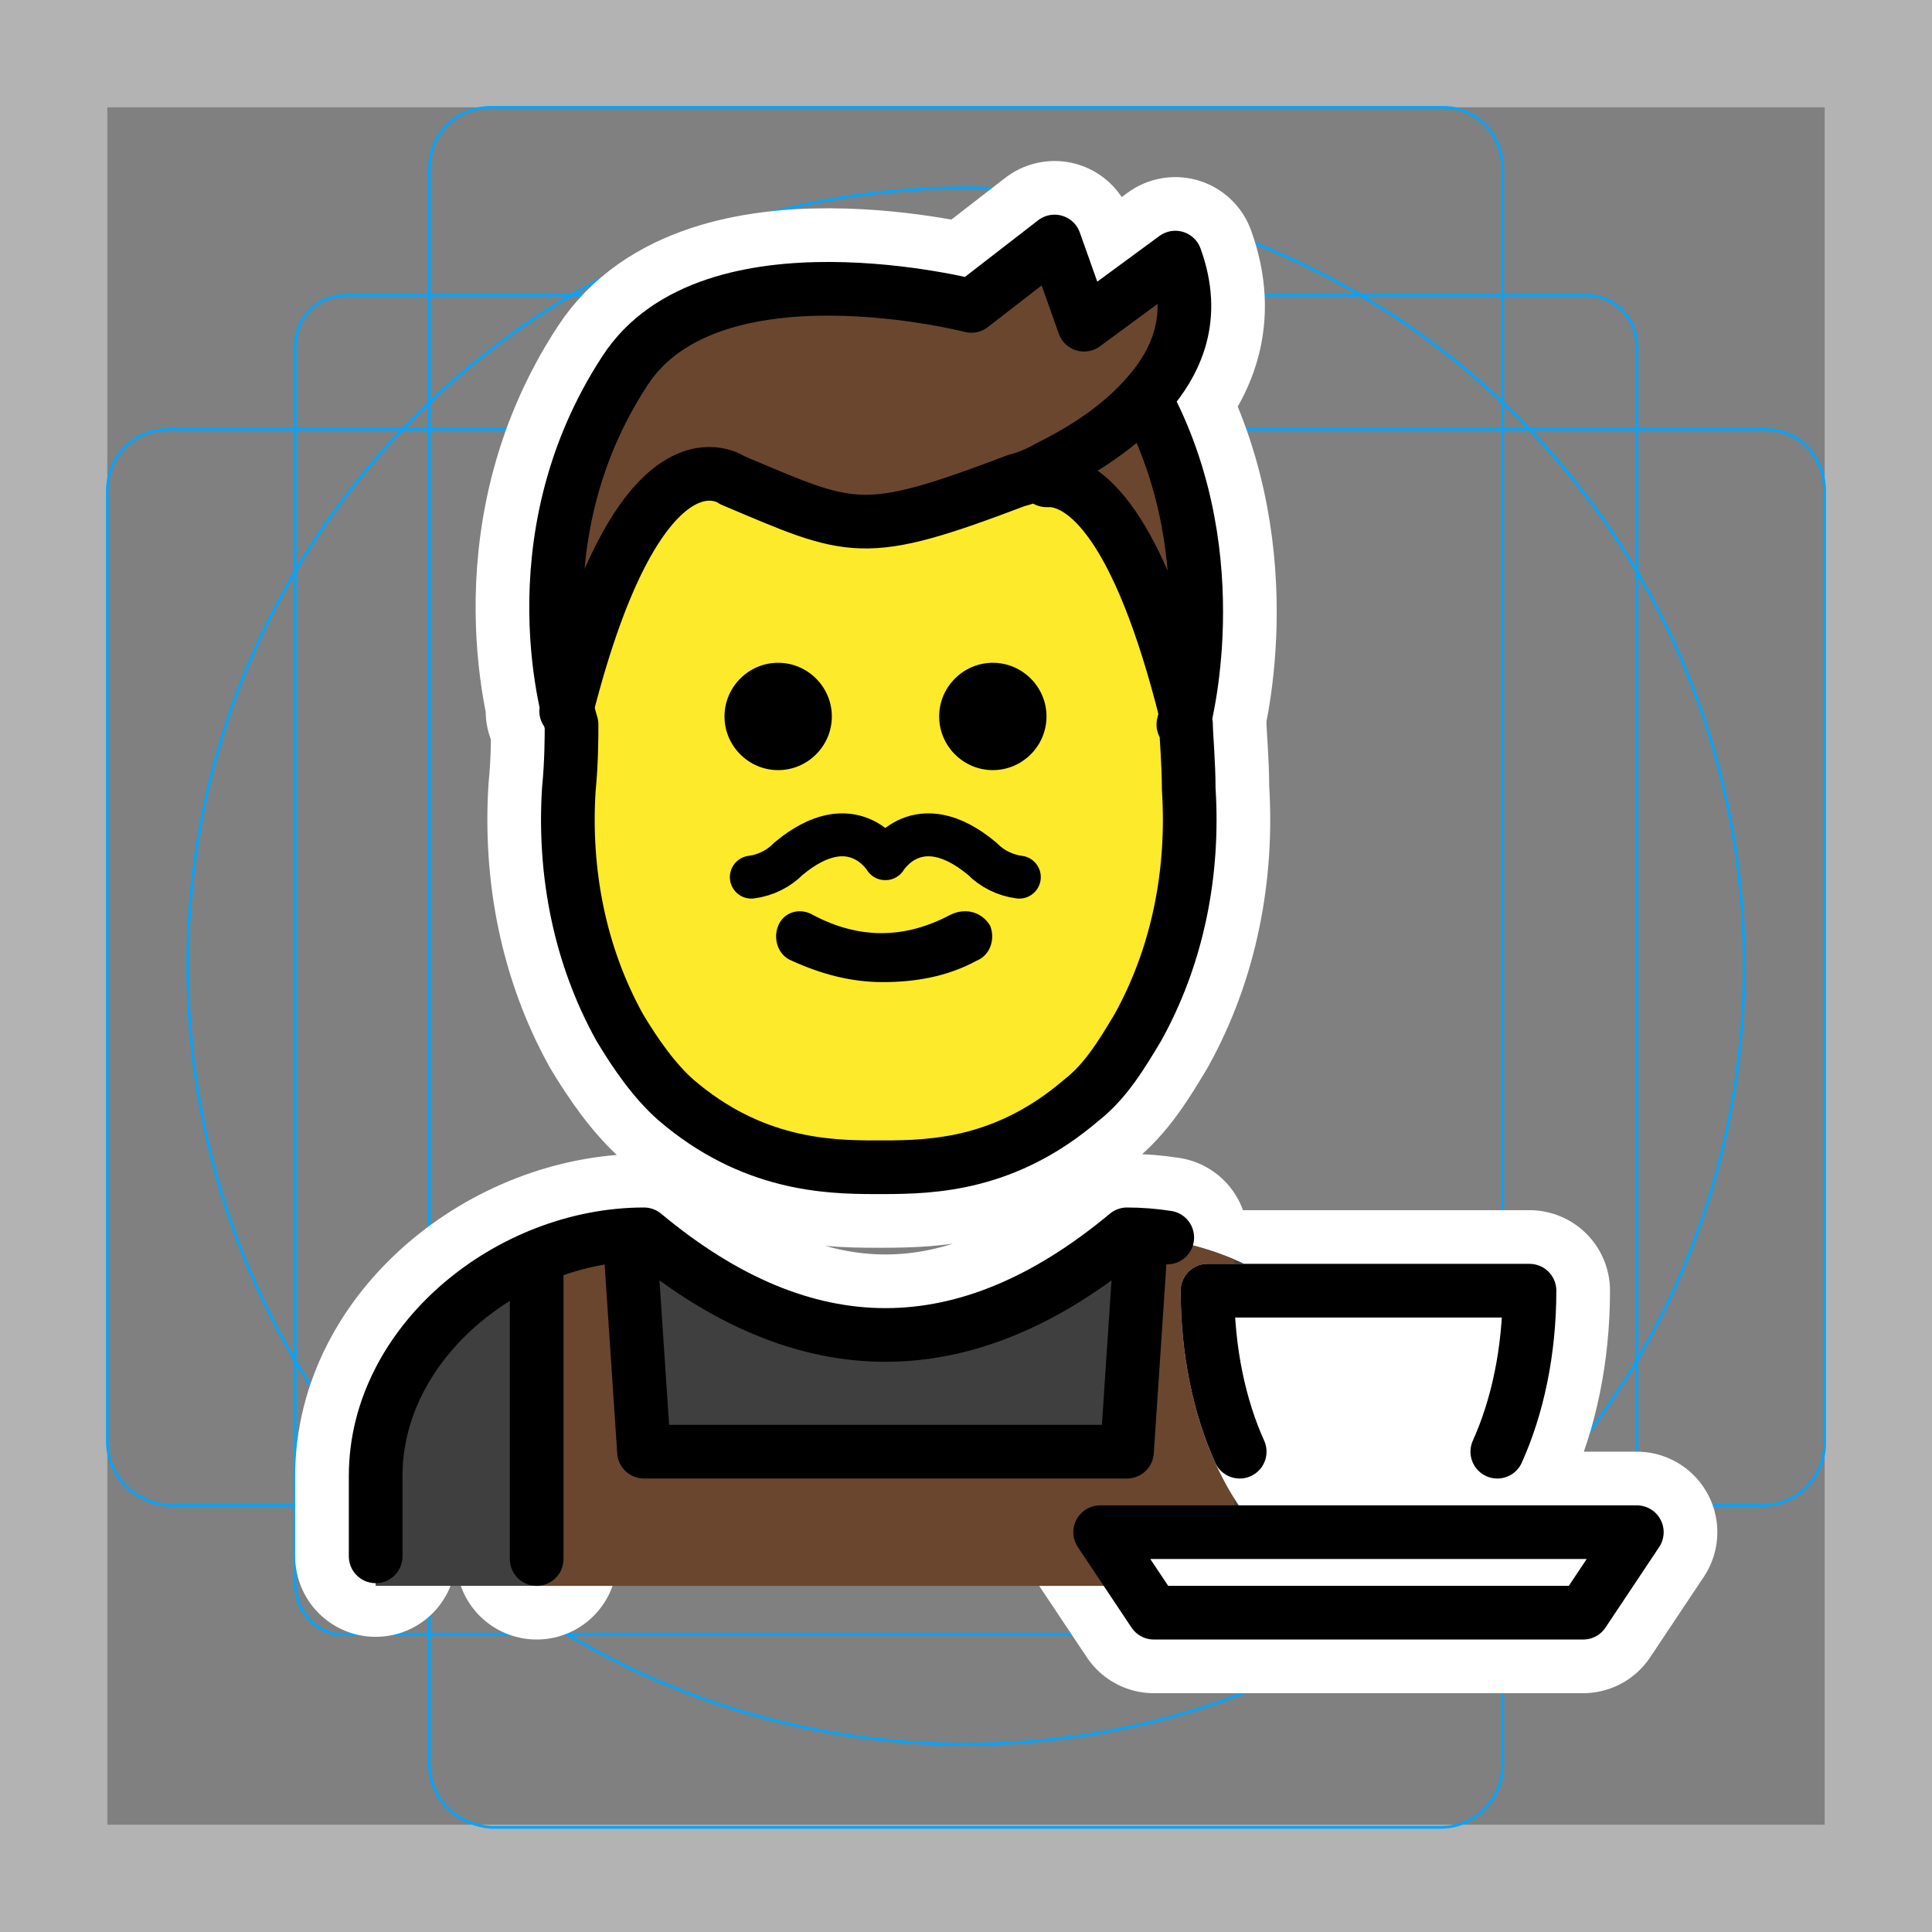 <svg viewBox="0 0 72 72" xmlns="http://www.w3.org/2000/svg">
  <rect x="0" y="0" width="72" height="72" fill="#808080" stroke="none"/>
  <path fill="#B3B3B3" d="M68 4v64H4V4h64zm4-4H0v72h72V0z"/>
  <path fill="none" stroke="#00A5FF" stroke-miterlimit="10" stroke-width="0.1" d="M12.9 11h46.2c1.1 0 1.9.9 1.9 1.9V59c0 1.1-.9 1.9-1.9 1.9H12.9c-1 .1-1.9-.8-1.9-1.9V12.9c0-1.1.9-1.9 1.9-1.9z"/>
  <path fill="none" stroke="#00A5FF" stroke-miterlimit="10" stroke-width="0.1" d="M18.3 4h35.5C55 4 56 5 56 6.3v59.5c0 1.2-1 2.3-2.3 2.3H18.3C17 68 16 67 16 65.7V6.3C16 5 17 4 18.3 4z"/>
  <path fill="none" stroke="#00A5FF" stroke-miterlimit="10" stroke-width="0.1" d="M68 18.3v35.5c0 1.2-1 2.3-2.3 2.3H6.3C5 56 4 55 4 53.7V18.3C4 17 5 16 6.3 16h59.5c1.2 0 2.2 1 2.2 2.3z"/>
  <path fill="none" stroke="#00A5FF" stroke-miterlimit="10" stroke-width="0.1" d="M36 65c16.016 0 29-12.984 29-29S52.016 7 36 7 7 19.984 7 36s12.984 29 29 29z"/>
  <g fill="none" stroke="#fff" stroke-linecap="round" stroke-linejoin="round" stroke-miterlimit="10" stroke-width="6">
    <path d="M37 24.7c1.1 0 2 .9 2 2s-.9 2-2 2-2-.9-2-2 .9-2 2-2zm-.1 9.8c.2.5 0 1.1-.5 1.3-1.1.6-2.3.8-3.5.8-1.2 0-2.3-.3-3.4-.8-.5-.2-.7-.8-.5-1.3.2-.5.8-.7 1.3-.4 1.7.9 3.4.9 5.1 0 .6-.3 1.2-.1 1.5.4zM33 32s1.2-2 3.6 0c.372.379.86.62 1.387.688m-5-.688s-1.2-2-3.6 0c-.372.379-.86.62-1.387.688m1-7.988c1.1 0 2 .9 2 2s-.9 2-2 2-2-.9-2-2 .9-2 2-2zM21.3 27c0 .4 0 1.4-.1 2.4-.2 3.1.4 6.2 1.9 8.9.6 1 1.3 2 2.1 2.7 2.8 2.4 5.6 2.5 7.4 2.5M44.2 27c0 .4.1 1.4.1 2.4.2 3.1-.4 6.2-1.9 8.9-.6 1-1.2 2-2.1 2.7-2.8 2.4-5.5 2.5-7.4 2.5h-.3M21.3 27s-2.2-6.8 2-13.2c3.2-4.9 12.9-2.4 12.9-2.4L39.3 9l1.1 3.1 3.4-2.5c.8 2.2.1 3.9-1.2 5.3-1.1 1.2-2.5 2-3.5 2.5-.7.4-1.2.5-1.2.5-5.8 2.2-6.1 1.9-10.6 0 0 0-3.4-2.5-6.2 8.6M39 17.9h.2c1.2.1 3.2 1.5 5 8.7m-1.4-11.5c3 5.8 1.3 11.9 1.3 11.9M14 58v-3c0-5 5-9 10-9 6 5 12 5 18 0 .502 0 1.003.04 1.5.118"/>
    <path d="M23.5 46.6l.5 7.5h18l.5-7.5m-22.5.5v11m26.2-4c-.754-1.671-1.2-3.749-1.2-6h12c0 2.251-.446 4.329-1.2 6m-14.8 3h20l-2 3H43l-2-3z"/>
  </g>
  <ellipse cx="33" cy="29.5" rx="12" ry="14.5" fill="#FCEA2B"/>
  <g fill="#6A462F">
    <path d="M42.8 15.1c3 5.8 1.3 11.9 1.3 11.9v-.4c-1.8-7.2-3.8-8.6-5-8.7v-.4c1-.5 2.4-1.4 3.5-2.6l.2.2z"/>
    <path d="M43.9 9.7c.8 2.2.1 3.9-1.2 5.3-1.1 1.2-2.5 2-3.5 2.5-.7.4-1.2.5-1.2.5-5.8 2.2-6.1 1.9-10.6 0 0 0-3.4-2.5-6.2 8.6v.4s-2.2-6.8 2-13.2c3.2-4.9 12.9-2.4 12.9-2.4L39.2 9l1.1 3.1 3.6-2.4z"/>
  </g>
  <path fill="#3F3F3F" d="M14 59.1v-4c0-5 5-9 10-9 6 5 12 5 18 0 5 0 10 4 10 9v4"/>
  <path fill="#6A462F" fill-rule="evenodd" d="M23.048 46.148a10.49 10.49 0 00-3.048.788V59.1h26V46.936c-.826-.35-1.695-.6-2.58-.73l-.92.394-.5 7.5H24l-.5-7.5-.452-.452z" clip-rule="evenodd"/>
  <path fill="#fff" d="M41 57.1h20l-2 3H43l-2-3z"/>
  <g fill="#fff">
    <path fill-rule="evenodd" d="M51 58.1c3.314 0 6-4.477 6-10H45c0 5.523 2.686 10 6 10z" clip-rule="evenodd"/>
    <path d="M57 48.1h1a1 1 0 00-1-1v1zm-12 0v-1a1 1 0 00-1 1h1zm11 0c0 2.611-.637 4.927-1.615 6.556-.99 1.65-2.217 2.444-3.385 2.444v2c2.146 0 3.918-1.445 5.1-3.415 1.194-1.99 1.9-4.674 1.9-7.585h-2zm-11 1h12v-2H45v2zm6 8c-1.168 0-2.395-.794-3.385-2.444C46.637 53.028 46 50.712 46 48.1h-2c0 2.911.706 5.596 1.9 7.585 1.182 1.97 2.954 3.415 5.1 3.415v-2z"/>
  </g>
  <g>
    <path d="M37 24.7c1.1 0 2 .9 2 2s-.9 2-2 2-2-.9-2-2 .9-2 2-2zm-.1 9.8c.2.5 0 1.1-.5 1.3-1.1.6-2.3.8-3.5.8-1.2 0-2.3-.3-3.4-.8-.5-.2-.7-.8-.5-1.3.2-.5.8-.7 1.3-.4 1.7.9 3.4.9 5.1 0 .6-.3 1.2-.1 1.5.4z"/>
    <path fill="none" stroke="#000" stroke-linecap="round" stroke-linejoin="round" stroke-width="1.6" d="M33 32s1.2-2 3.6 0c.372.379.86.62 1.387.688m-5-.688s-1.2-2-3.6 0c-.372.379-.86.62-1.387.688"/>
    <path d="M29 24.7c1.1 0 2 .9 2 2s-.9 2-2 2-2-.9-2-2 .9-2 2-2z"/>
    <path fill="none" stroke="#000" stroke-linecap="round" stroke-linejoin="round" stroke-miterlimit="10" stroke-width="2" d="M21.3 27c0 .4 0 1.4-.1 2.4-.2 3.1.4 6.2 1.9 8.9.6 1 1.3 2 2.1 2.7 2.8 2.4 5.6 2.5 7.4 2.5M44.2 27c0 .4.1 1.4.1 2.4.2 3.1-.4 6.2-1.9 8.9-.6 1-1.2 2-2.1 2.7-2.8 2.4-5.5 2.5-7.4 2.5h-.3M21.3 27s-2.2-6.8 2-13.2c3.2-4.9 12.9-2.4 12.9-2.4L39.3 9l1.1 3.1 3.4-2.5c.8 2.2.1 3.9-1.2 5.3-1.1 1.2-2.5 2-3.5 2.5-.7.4-1.2.5-1.2.5-5.8 2.2-6.1 1.9-10.6 0 0 0-3.4-2.5-6.2 8.6M39 17.9h.2c1.2.1 3.2 1.5 5 8.7m-1.4-11.5c3 5.8 1.3 11.9 1.3 11.9"/>
    <g fill="none" stroke="#000" stroke-width="2">
      <path stroke-linecap="round" stroke-linejoin="round" d="M14 58v-3c0-5 5-9 10-9 6 5 12 5 18 0 .502 0 1.003.04 1.5.118"/>
      <path stroke-linejoin="round" d="M23.5 46.6l.5 7.5h18l.5-7.5"/>
      <path stroke-linecap="round" d="M20 47.1v11"/>
      <path stroke-linecap="round" stroke-linejoin="round" d="M46.2 54.1c-.754-1.671-1.2-3.749-1.2-6h12c0 2.251-.446 4.329-1.2 6"/>
      <path stroke-linejoin="round" d="M41 57.1h20l-2 3H43l-2-3z"/>
    </g>
  </g>
</svg>
